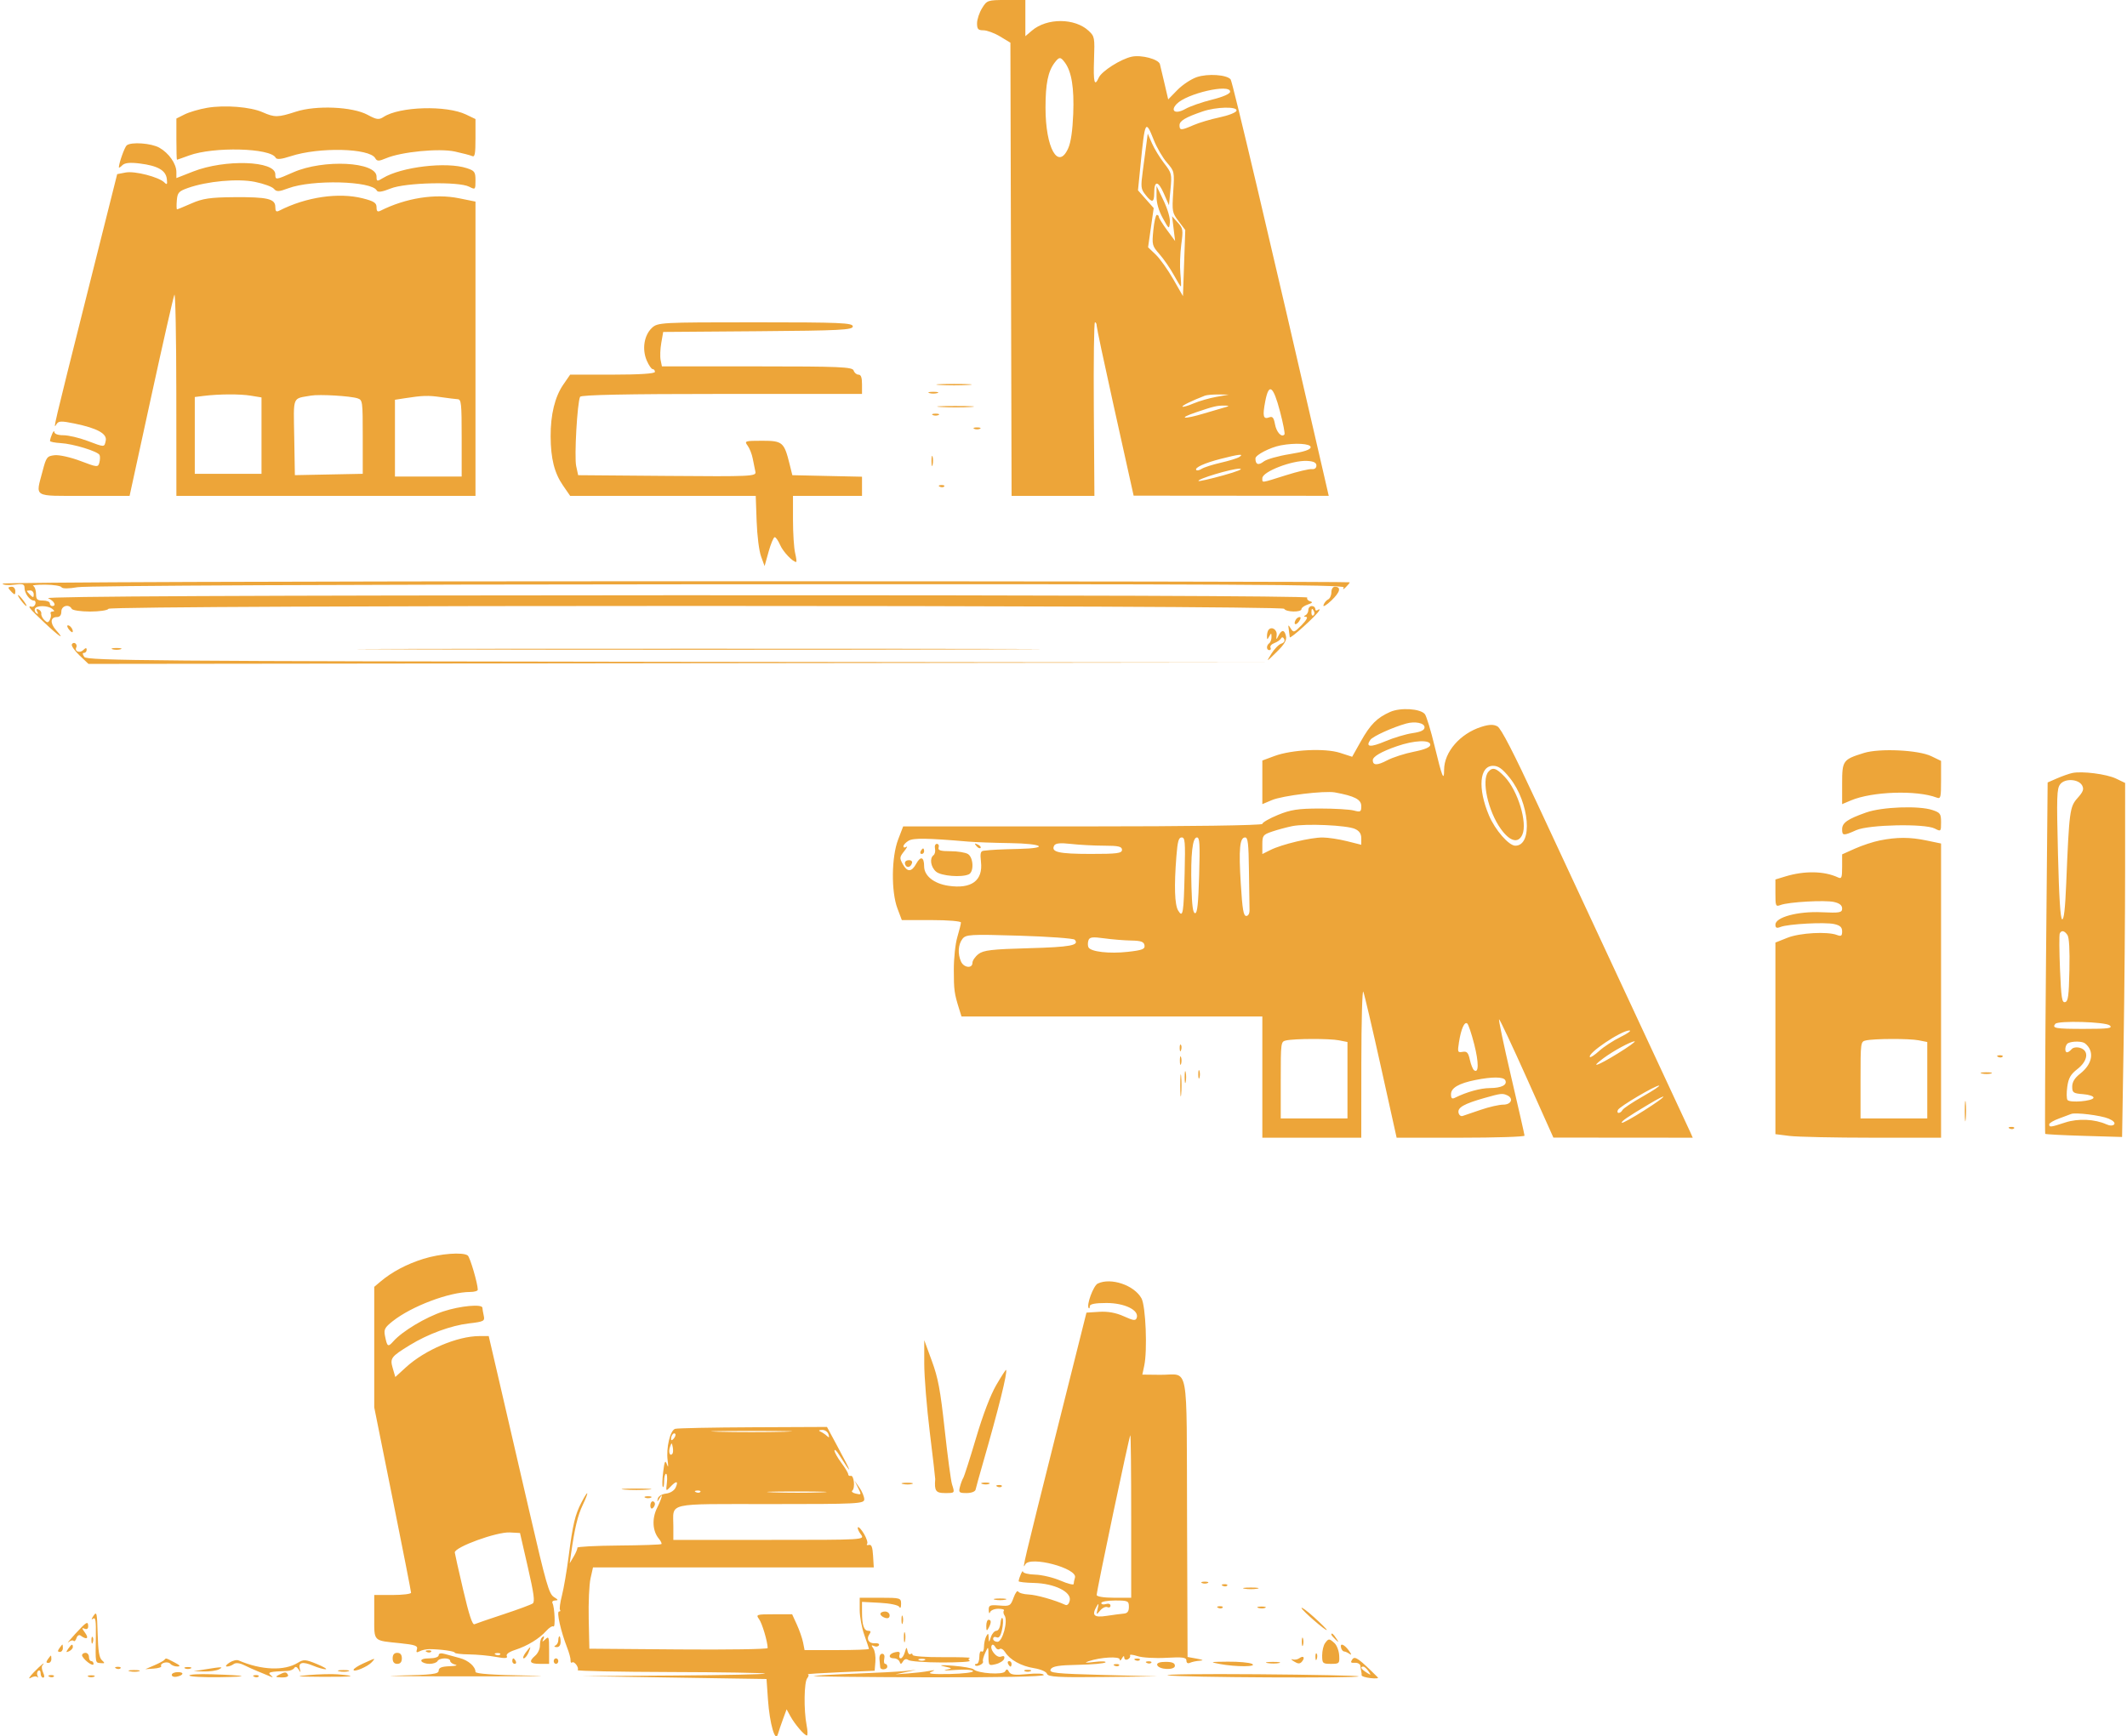 <svg width="567" height="463" viewBox="0 0 567 463" fill="none" xmlns="http://www.w3.org/2000/svg">
<path fill-rule="evenodd" clip-rule="evenodd" d="M261.796 2.174C261.058 3.369 260.454 5.187 260.454 6.214C260.454 7.766 260.741 8.08 262.164 8.08C263.104 8.08 265.105 8.824 266.61 9.733L269.347 11.385L269.504 71.801L269.661 132.217H280.7H291.74L291.583 109.078C291.497 96.352 291.633 85.94 291.886 85.94C292.14 85.941 292.346 86.357 292.346 86.865C292.346 87.374 294.291 96.546 296.667 107.249C299.043 117.952 301.258 127.935 301.59 129.435L302.194 132.163L328.199 132.185L354.203 132.207L352.726 125.785C338.425 63.61 328.556 21.771 328.048 21.163C327.005 19.913 321.982 19.576 319.051 20.558C317.548 21.063 315.213 22.608 313.863 23.991L311.409 26.507L310.422 22.251C309.879 19.911 309.33 17.6 309.202 17.116C308.849 15.784 304.277 14.565 301.69 15.115C298.773 15.736 293.667 18.986 292.895 20.712C291.758 23.256 291.428 21.991 291.639 15.902C291.843 10.009 291.788 9.707 290.234 8.244C286.553 4.776 279.097 4.733 275.083 8.158L273.333 9.649V4.824V0H268.236C263.298 0 263.095 0.068 261.796 2.174ZM283.894 16.711C285.669 19.144 286.362 23.454 286.092 30.382C285.921 34.778 285.468 37.918 284.78 39.481C282.106 45.552 278.702 39.512 278.705 28.705C278.707 22.326 279.371 19.05 281.138 16.712C282.352 15.104 282.722 15.104 283.894 16.711ZM327.919 24.44C327.919 25.015 326.06 25.834 323.074 26.574C320.409 27.234 317.219 28.347 315.985 29.049C313.397 30.52 311.852 29.659 313.644 27.745C316.271 24.941 327.919 22.244 327.919 24.44ZM55.209 28.749C53.137 29.102 50.446 29.89 49.23 30.498L47.019 31.605V37.104C47.019 40.129 47.087 42.6 47.172 42.595C47.257 42.591 48.705 42.081 50.392 41.462C56.95 39.056 72.136 39.447 73.488 42.057C73.763 42.59 75.019 42.465 77.474 41.659C85.025 39.179 98.501 39.489 100.026 42.178C100.504 43.021 100.966 43.023 102.925 42.196C106.991 40.478 117.061 39.494 121.255 40.405C123.308 40.851 125.384 41.398 125.868 41.62C126.583 41.95 126.75 41.054 126.75 36.886V31.745L124.222 30.533C119.003 28.032 106.542 28.394 102.271 31.17C100.994 32 100.406 31.923 97.978 30.61C93.965 28.441 84.267 28.02 78.874 29.781C74.131 31.33 73.197 31.346 70.018 29.931C66.792 28.496 59.916 27.946 55.209 28.749ZM329.617 29.524C329.483 30.007 327.459 30.802 325.119 31.292C322.78 31.783 319.658 32.71 318.182 33.353C314.857 34.803 314.426 34.809 314.426 33.403C314.426 32.228 315.972 31.301 320.559 29.726C324.217 28.47 329.946 28.342 329.617 29.524ZM307.585 37.376C308.367 39.349 309.927 42.031 311.051 43.336C313.087 45.699 313.093 45.727 312.749 51.17C312.417 56.43 312.47 56.72 314.182 58.983L315.959 61.334L315.652 70.148L315.346 78.963L312.728 74.393C311.288 71.879 309.196 68.949 308.079 67.881L306.047 65.94L306.796 60.71L307.545 55.48L305.451 53.114L303.357 50.749L304.038 43.921C305.222 32.056 305.369 31.785 307.585 37.376ZM305.618 38.196C305.431 39.61 304.995 42.899 304.648 45.505C304.062 49.908 304.111 50.364 305.342 51.933C307.103 54.178 307.679 54.061 307.679 51.461C307.679 48.086 308.729 48.133 310.239 51.576L311.619 54.723L312.023 50.487C312.412 46.392 312.356 46.161 310.309 43.509C309.145 42.001 307.689 39.61 307.075 38.196L305.956 35.625L305.618 38.196ZM33.779 38.758C33.219 39.213 31.686 43.519 31.686 44.639C31.686 44.83 32.106 44.57 32.618 44.059C33.271 43.411 34.676 43.272 37.283 43.599C42.056 44.197 44.2 45.425 44.471 47.717C44.645 49.185 44.527 49.356 43.823 48.656C42.352 47.194 35.919 45.536 33.511 45.997L31.237 46.432L23.093 78.857C14.212 114.222 14.082 114.775 15.037 113.145C15.571 112.234 16.303 112.201 19.861 112.932C25.919 114.176 28.594 115.647 28.187 117.509C27.794 119.313 27.981 119.313 23.198 117.517C21.059 116.714 18.231 116.057 16.911 116.057C15.424 116.057 14.496 115.708 14.47 115.139C14.432 114.342 13.447 116.445 13.329 117.573C13.306 117.8 14.597 118.061 16.199 118.153C19.488 118.34 26.028 120.338 26.529 121.308C26.71 121.66 26.694 122.567 26.493 123.324C26.142 124.648 25.949 124.633 21.43 122.914C18.846 121.931 15.755 121.242 14.562 121.38C12.524 121.618 12.329 121.875 11.344 125.64C9.479 132.761 8.565 132.217 22.383 132.217H34.547L40.268 105.957C43.415 91.514 46.213 79.202 46.486 78.596C46.758 77.99 46.99 89.806 47 104.855L47.019 132.217H86.884H126.75V92.985V53.754L122.368 52.868C115.94 51.571 108.209 52.794 101.451 56.179C100.64 56.585 100.377 56.363 100.377 55.27C100.377 54.094 99.686 53.646 96.693 52.885C90.252 51.249 81.555 52.533 74.465 56.166C73.638 56.59 73.391 56.363 73.391 55.183C73.391 53 71.314 52.51 62.352 52.578C56.088 52.625 54.022 52.927 51.062 54.23C49.07 55.107 47.328 55.825 47.19 55.825C47.053 55.825 47.027 54.764 47.133 53.466C47.304 51.368 47.632 50.998 50.085 50.127C55.205 48.311 63.359 47.568 67.962 48.498C70.289 48.968 72.565 49.798 73.019 50.342C73.712 51.172 74.329 51.15 76.838 50.209C83.177 47.83 99.11 48.227 100.436 50.796C100.72 51.348 101.86 51.183 104.139 50.263C108.071 48.674 122.266 48.348 125.064 49.783C126.716 50.63 126.75 50.596 126.75 48.129C126.75 45.845 126.537 45.539 124.45 44.846C119.073 43.057 106.999 44.483 102.064 47.489C100.507 48.438 100.377 48.407 100.377 47.086C100.377 43.129 86.248 42.401 78.189 45.943C73.451 48.025 73.391 48.032 73.391 46.462C73.391 42.849 59.953 42.406 51.465 45.74L47.019 47.487V45.879C47.019 43.684 45.031 40.832 42.496 39.391C40.352 38.172 34.983 37.782 33.779 38.758ZM308.298 52.351C308.294 54.15 308.884 56.197 309.979 58.187C311.619 61.169 311.671 61.2 311.856 59.324C311.969 58.175 311.289 55.815 310.175 53.488L308.304 49.581L308.298 52.351ZM307.448 61.373C307.062 65.309 307.12 65.534 309.107 67.8C310.239 69.091 311.936 71.553 312.877 73.27C313.819 74.988 314.677 76.392 314.785 76.392C314.893 76.392 314.834 74.822 314.653 72.903C314.473 70.984 314.582 67.522 314.894 65.211C315.427 61.258 315.372 60.908 313.954 59.335L312.446 57.661L312.849 60.967L313.252 64.272L311.088 61.334C309.898 59.718 308.92 58.148 308.915 57.845C308.91 57.542 308.668 57.294 308.377 57.294C308.086 57.294 307.668 59.13 307.448 61.373ZM173.775 87.442C171.69 89.405 171.104 93.126 172.404 96.136C172.948 97.396 173.663 98.428 173.992 98.428C174.32 98.428 174.589 98.759 174.589 99.163C174.589 99.626 170.413 99.897 163.287 99.897H151.986L150.162 102.546C147.912 105.816 146.752 110.569 146.784 116.392C146.816 122.294 147.784 126.125 150.086 129.463L151.986 132.217H176.721H201.457L201.7 139.012C201.838 142.862 202.35 146.92 202.881 148.377L203.82 150.948L204.893 147.091C205.484 144.971 206.214 143.235 206.515 143.235C206.817 143.235 207.47 144.178 207.968 145.33C208.739 147.116 211.324 149.846 212.244 149.846C212.401 149.846 212.273 148.774 211.959 147.464C211.645 146.153 211.388 142.187 211.388 138.649V132.217H220.588H229.788V129.665V127.113L220.502 126.911L211.215 126.708L210.488 123.77C209.033 117.894 208.602 117.526 203.172 117.526C198.59 117.526 198.372 117.598 199.286 118.812C199.817 119.519 200.438 121.089 200.664 122.301C200.891 123.513 201.208 125.087 201.369 125.799C201.646 127.02 200.337 127.082 177.891 126.9L154.121 126.708L153.593 124.266C153.06 121.805 153.885 107.268 154.64 105.805C154.908 105.287 167.117 105.039 192.411 105.039H229.788V102.468C229.788 100.65 229.513 99.897 228.849 99.897C228.332 99.897 227.75 99.401 227.557 98.796C227.25 97.841 223.818 97.694 201.828 97.694H176.452L176.109 96.041C175.92 95.132 175.996 93.066 176.278 91.45L176.79 88.512L202.063 88.32C223.962 88.154 227.334 87.982 227.334 87.035C227.334 86.084 223.953 85.941 201.351 85.941C176.113 85.941 175.322 85.984 173.775 87.442ZM250.487 102.645C252.596 102.788 256.046 102.788 258.154 102.645C260.262 102.501 258.537 102.384 254.321 102.384C250.104 102.384 248.379 102.501 250.487 102.645ZM341.211 109.7C342.045 112.869 342.581 115.637 342.402 115.85C341.654 116.747 340.271 115.26 339.882 113.14C339.556 111.358 339.218 110.951 338.343 111.283C336.741 111.892 336.519 110.999 337.28 107.018C338.237 102.011 339.398 102.804 341.211 109.7ZM247.727 104.811C248.317 104.996 249.284 104.996 249.874 104.811C250.464 104.626 249.981 104.475 248.801 104.475C247.62 104.475 247.137 104.626 247.727 104.811ZM66.866 105.506L69.711 105.973V116.157V126.341H60.818H51.925V116.101V105.863L54.225 105.574C58.338 105.059 63.957 105.029 66.866 105.506ZM95.317 106.217C96.661 106.667 96.698 106.942 96.698 116.51V126.341L95.011 126.373C94.084 126.391 90.012 126.472 85.964 126.552L78.605 126.698L78.434 116.622C78.243 105.361 77.838 106.373 82.898 105.487C85.141 105.094 93.416 105.581 95.317 106.217ZM121.997 106.446C122.965 106.502 123.07 107.511 123.07 116.792V127.075H114.177H105.284V116.837V106.599L107.891 106.192C112.657 105.448 114.15 105.403 117.55 105.896C119.406 106.164 121.406 106.412 121.997 106.446ZM324.239 105.822C322.384 106.154 319.649 106.944 318.163 107.577C316.677 108.209 315.349 108.594 315.213 108.43C315.002 108.178 317.684 106.865 321.172 105.512C321.678 105.315 323.334 105.169 324.852 105.187L327.612 105.218L324.239 105.822ZM250.82 108.522C253.11 108.664 256.698 108.663 258.793 108.52C260.887 108.378 259.012 108.262 254.627 108.263C250.242 108.264 248.528 108.381 250.82 108.522ZM326.999 108.475C326.324 108.654 323.598 109.455 320.941 110.254C315.491 111.895 313.806 111.647 318.827 109.943C323.58 108.331 324.349 108.148 326.386 108.148C327.51 108.148 327.749 108.275 326.999 108.475ZM248.647 110.667C249.069 110.871 249.759 110.871 250.181 110.667C250.603 110.464 250.257 110.297 249.414 110.297C248.571 110.297 248.226 110.464 248.647 110.667ZM259.687 114.34C260.109 114.544 260.799 114.544 261.22 114.34C261.642 114.136 261.297 113.97 260.454 113.97C259.61 113.97 259.266 114.136 259.687 114.34ZM349.385 119.23C349.385 119.897 347.646 120.478 343.817 121.088C340.754 121.576 337.627 122.463 336.868 123.059C335.456 124.167 334.665 123.873 334.665 122.239C334.665 121.314 338.569 119.297 341.412 118.754C345.218 118.027 349.385 118.276 349.385 119.23ZM248.307 123.035C248.319 124.247 248.457 124.654 248.612 123.94C248.768 123.225 248.758 122.233 248.59 121.736C248.422 121.239 248.295 121.823 248.307 123.035ZM330.372 121.853C329.866 122.188 327.658 122.872 325.466 123.372C323.273 123.873 320.972 124.607 320.353 125.004C319.734 125.401 319.077 125.545 318.894 125.326C318.372 124.701 321.109 123.456 325.466 122.339C330.324 121.092 331.731 120.953 330.372 121.853ZM350.918 124.137C350.918 124.8 350.429 125.178 349.692 125.086C349.017 125.002 345.887 125.747 342.737 126.739C335.985 128.867 336.505 128.804 336.505 127.504C336.505 125.761 344.503 122.683 348.465 122.901C350.187 122.995 350.918 123.364 350.918 124.137ZM326.119 126.747C322.6 127.722 319.62 128.4 319.497 128.252C319.072 127.743 328.236 124.986 330.372 124.98C331.637 124.977 329.891 125.702 326.119 126.747ZM250.526 129.781C250.968 129.993 251.497 129.966 251.701 129.723C251.905 129.479 251.543 129.305 250.896 129.337C250.182 129.372 250.036 129.546 250.526 129.781ZM0.667 155.633C0.85 155.988 2.247 156.111 3.77 155.905C6.091 155.592 6.54 155.733 6.54 156.781C6.54 158.21 7.95 160.13 9 160.13C9.39 160.13 9.582 160.543 9.427 161.048C9.273 161.553 8.836 161.883 8.456 161.782C7.165 161.439 7.763 162.196 11.74 165.939C15.875 169.831 17.485 170.88 14.944 168.026C13.293 166.172 13.403 164.537 15.177 164.537C15.944 164.537 16.353 164.026 16.353 163.068C16.353 161.51 18.405 160.963 19.113 162.333C19.321 162.737 21.529 163.068 24.019 163.068C26.509 163.068 28.717 162.737 28.926 162.333C29.451 161.315 341.806 161.315 342.332 162.333C342.801 163.243 346.932 163.315 346.932 162.413C346.932 162.053 347.69 161.504 348.618 161.193C349.889 160.768 350.039 160.554 349.224 160.323C348.63 160.156 348.301 159.713 348.494 159.339C348.708 158.924 283.2 158.683 179.992 158.719C66.166 158.757 11.689 159.017 12.826 159.514C14.453 160.226 15.159 161.599 13.899 161.599C13.562 161.599 13.286 161.268 13.286 160.864C13.286 160.46 12.458 160.13 11.446 160.13C9.909 160.13 9.606 159.837 9.606 158.354C9.606 157.378 9.261 156.422 8.839 156.229C8.418 156.037 9.867 155.888 12.059 155.899C14.252 155.91 16.208 156.221 16.406 156.589C16.622 156.991 18.337 156.984 20.699 156.572C23.047 156.163 91.945 155.848 191.652 155.791C326.471 155.713 358.582 155.874 358.204 156.627C357.873 157.286 358.039 157.264 358.774 156.551C359.345 155.996 359.811 155.417 359.811 155.265C359.811 155.113 278.929 154.988 180.073 154.988C76.907 154.988 0.476 155.263 0.667 155.633ZM2.246 156.735C2.246 156.887 2.66 157.423 3.166 157.926C3.92 158.675 4.086 158.624 4.086 157.648C4.086 156.993 3.672 156.457 3.166 156.457C2.66 156.457 2.246 156.582 2.246 156.735ZM354.905 157.949C354.905 158.77 354.512 159.621 354.032 159.842C353.553 160.063 353 160.741 352.805 161.35C352.61 161.96 353.556 161.409 354.907 160.127C357.282 157.875 357.622 156.457 355.789 156.457C355.302 156.457 354.905 157.128 354.905 157.949ZM8.993 158.505C8.993 159.373 8.819 159.402 8.073 158.66C7.567 158.157 7.153 157.676 7.153 157.591C7.153 157.506 7.567 157.436 8.073 157.436C8.579 157.436 8.993 157.917 8.993 158.505ZM5.62 160.13C6.23 160.938 6.868 161.599 7.036 161.599C7.205 161.599 6.843 160.938 6.233 160.13C5.623 159.322 4.985 158.66 4.816 158.66C4.647 158.66 5.009 159.322 5.62 160.13ZM13.899 162.333C14.568 162.85 14.6 163.049 14.017 163.057C13.575 163.063 13.35 163.331 13.516 163.654C13.682 163.976 13.582 164.698 13.292 165.259C12.862 166.093 12.594 166.107 11.819 165.337C11.298 164.82 10.932 164.056 11.006 163.64C11.079 163.224 10.756 162.717 10.287 162.513C9.716 162.265 9.596 162.453 9.922 163.086C10.244 163.709 10.165 163.849 9.691 163.497C9.296 163.205 9.131 162.659 9.326 162.282C9.786 161.39 12.723 161.422 13.899 162.333ZM348.772 162.639C348.772 163.212 348.427 163.846 348.005 164.051C347.481 164.304 347.529 164.44 348.158 164.48C348.737 164.518 348.295 165.342 346.972 166.696C345.043 168.672 344.8 168.749 344.097 167.613C343.398 166.485 343.349 166.505 343.551 167.842C343.672 168.65 343.792 169.581 343.818 169.911C343.867 170.531 351.021 164.056 351.665 162.81C351.865 162.423 351.709 162.342 351.32 162.631C350.931 162.919 350.612 162.804 350.612 162.377C350.612 161.949 350.198 161.599 349.692 161.599C349.186 161.599 348.772 162.067 348.772 162.639ZM350.279 163.017C350.473 163.393 350.397 163.874 350.111 164.087C349.824 164.299 349.589 163.991 349.589 163.403C349.589 162.164 349.783 162.056 350.279 163.017ZM345.373 165.321C344.713 166.599 345.465 166.87 346.306 165.656C346.79 164.958 346.837 164.537 346.429 164.537C346.071 164.537 345.595 164.889 345.373 165.321ZM18.322 167.768C18.757 168.334 19.209 168.686 19.327 168.552C19.691 168.138 18.769 166.74 18.133 166.74C17.801 166.74 17.887 167.203 18.322 167.768ZM338.162 167.939C337.926 168.223 337.736 168.978 337.741 169.618C337.75 170.636 337.825 170.644 338.345 169.679C338.857 168.729 338.941 168.749 338.949 169.819C338.954 170.502 338.683 171.265 338.345 171.515C337.534 172.115 337.559 173.351 338.381 173.351C338.738 173.351 338.873 173.044 338.679 172.67C338.486 172.295 338.952 171.754 339.716 171.469C340.48 171.183 341.278 170.628 341.489 170.235C341.724 169.798 342.044 169.855 342.317 170.384C342.586 170.907 342.285 171.396 341.551 171.626C340.885 171.834 339.698 173.046 338.913 174.318C337.491 176.621 337.497 176.618 340.305 173.863C342.382 171.824 343.043 170.715 342.81 169.652C342.421 167.866 341.679 167.808 340.814 169.495C340.209 170.676 340.169 170.663 340.323 169.338C340.491 167.899 339.002 166.934 338.162 167.939ZM19.152 171.806C18.959 172.181 19.877 173.509 21.193 174.757L23.585 177.027L180.505 176.84L337.425 176.654L180.337 176.472C41.576 176.311 23.16 176.161 22.486 175.188C21.958 174.427 21.935 174.086 22.411 174.086C22.789 174.086 23.099 173.715 23.099 173.262C23.099 172.681 22.835 172.7 22.206 173.325C21.264 174.261 19.781 173.698 20.339 172.617C20.519 172.269 20.404 171.79 20.085 171.554C19.765 171.317 19.346 171.43 19.152 171.806ZM29.999 173.123C30.59 173.308 31.555 173.308 32.146 173.123C32.736 172.938 32.253 172.787 31.072 172.787C29.892 172.787 29.408 172.938 29.999 173.123ZM112.49 173.168C153.054 173.272 219.43 173.272 259.994 173.168C300.557 173.063 267.369 172.978 186.242 172.978C105.115 172.978 71.927 173.063 112.49 173.168ZM370.58 189.831C367.052 191.397 365.304 193.156 362.736 197.722L360.448 201.79L357.216 200.743C353.227 199.449 344.334 199.883 339.725 201.594L336.505 202.789V208.605V214.42L339.058 213.342C341.896 212.142 353.074 210.783 355.87 211.297C361.103 212.26 362.878 213.18 362.878 214.93C362.878 216.493 362.693 216.603 360.885 216.12C359.788 215.827 355.718 215.589 351.838 215.592C346.06 215.596 344.037 215.906 340.645 217.305C338.369 218.244 336.505 219.316 336.505 219.687C336.505 220.091 317.305 220.362 288.632 220.362H240.759L239.422 223.851C237.631 228.528 237.536 237.73 239.234 242.238L240.401 245.336H248.281C252.614 245.336 256.16 245.625 256.16 245.978C256.16 246.331 255.732 248.067 255.208 249.834C254.665 251.666 254.258 255.435 254.261 258.597C254.266 264.015 254.382 264.868 255.679 269.025L256.31 271.045H296.407H336.505V287.205V303.365H349.692H362.878L362.896 283.349C362.907 272.339 363.141 263.828 363.417 264.434C363.693 265.04 365.805 274.047 368.111 284.45L372.304 303.365H389.364C398.747 303.365 406.413 303.117 406.399 302.814C406.385 302.51 404.771 295.405 402.813 287.021C400.855 278.638 399.417 271.789 399.618 271.8C399.819 271.811 403.158 278.911 407.037 287.578L414.09 303.335L432.665 303.35L451.239 303.365L450.505 301.712C450.101 300.803 442.831 285.185 434.348 267.005C425.866 248.825 414.802 225.068 409.761 214.211C403.51 200.745 400.146 194.222 399.177 193.688C398.148 193.12 396.969 193.154 394.884 193.816C389.235 195.606 384.965 200.523 384.96 205.243C384.956 208.545 384.415 207.2 382.426 198.947C381.418 194.768 380.248 190.926 379.825 190.411C378.62 188.943 373.328 188.611 370.58 189.831ZM379.744 193.918C379.744 194.698 378.803 195.158 376.523 195.491C374.751 195.75 371.512 196.718 369.325 197.643C365.286 199.351 363.94 199.231 365.29 197.283C365.941 196.345 371.153 193.969 374.838 192.932C377.203 192.266 379.744 192.777 379.744 193.918ZM381.278 198.585C381.278 199.248 379.806 199.87 376.86 200.453C374.43 200.934 371.226 201.971 369.74 202.759C367.139 204.137 365.945 204.123 365.945 202.715C365.945 201.738 368.218 200.417 372.384 198.972C376.978 197.379 381.278 197.192 381.278 198.585ZM496.888 200.773C491.246 202.525 491.062 202.784 491.062 208.97V214.42L493.395 213.434C499.077 211.033 510.919 210.639 516.267 212.672C517.338 213.079 517.434 212.695 517.434 208.004V202.892L514.828 201.632C511.404 199.976 501.052 199.481 496.888 200.773ZM402.459 207.416C407.746 214.025 408.691 225.504 403.948 225.504C402.213 225.504 398.565 221.317 396.928 217.449C393.873 210.23 394.369 204.202 398.017 204.202C399.425 204.202 400.522 204.996 402.459 207.416ZM396.733 205.818C394.871 208.048 396.673 216.265 400.065 221.01C402.479 224.389 404.726 224.992 405.815 222.555C407.23 219.388 404.625 210.829 401.125 207.149C398.843 204.749 397.872 204.455 396.733 205.818ZM552.394 206.123C551.55 206.307 549.732 206.948 548.353 207.548L545.845 208.64L545.419 255.366C545.184 281.064 545.084 302.2 545.196 302.335C545.308 302.469 549.965 302.712 555.546 302.875L565.691 303.171L566.095 278.477C566.317 264.895 566.499 243.655 566.499 231.276L566.5 208.769L564.087 207.612C561.544 206.394 554.986 205.559 552.394 206.123ZM555.057 209.467C555.566 210.44 555.312 211.124 553.824 212.789C551.733 215.127 551.589 216.214 550.794 235.633C550.519 242.325 550.178 245.309 549.707 245.122C549.243 244.937 548.884 239.278 548.598 227.655C548.223 212.311 548.285 210.317 549.181 209.131C550.427 207.482 554.129 207.693 555.057 209.467ZM497.454 216.652C492.467 218.417 491.062 219.4 491.062 221.122C491.062 222.875 491.397 222.896 494.818 221.361C498.133 219.874 513.096 219.563 515.748 220.927C517.401 221.777 517.434 221.744 517.434 219.276C517.434 216.992 517.221 216.687 515.135 215.993C511.497 214.783 501.702 215.148 497.454 216.652ZM361.191 221.027C362.373 221.564 362.878 222.313 362.878 223.525V225.255L359.045 224.292C356.937 223.763 354.027 223.323 352.579 223.315C349.388 223.297 341.673 225.141 338.683 226.638L336.505 227.727V225.174C336.505 222.8 336.687 222.56 339.112 221.734C340.545 221.245 342.96 220.593 344.478 220.285C348.07 219.554 359.026 220.041 361.191 221.027ZM258.066 224.405C259.958 224.568 264.994 224.751 269.259 224.813C278.004 224.94 279.903 226.172 271.647 226.361C266.464 226.48 264.344 226.589 262.199 226.849C261.384 226.948 261.247 227.535 261.503 229.826C262.064 234.829 258.949 237.108 252.807 236.189C248.95 235.612 246.347 233.523 246.347 231.002C246.347 228.492 245.41 228.171 244.254 230.285C243 232.576 241.852 232.609 240.637 230.387C239.761 228.786 239.79 228.536 241.026 226.981C241.76 226.057 242.016 225.531 241.594 225.813C241.173 226.095 240.828 226.025 240.828 225.659C240.828 225.293 241.448 224.625 242.207 224.175C243.491 223.413 247.115 223.465 258.066 224.405ZM315.795 232.665C315.536 243.667 315.334 244.857 314.076 242.809C313.126 241.263 312.964 236.313 313.599 228.258C313.909 224.328 314.2 223.3 315.002 223.3C315.902 223.3 315.99 224.344 315.795 232.665ZM319.659 233.4C319.445 240.949 319.174 243.5 318.586 243.5C318.014 243.5 317.748 241.592 317.61 236.522C317.375 227.829 317.873 223.3 319.064 223.3C319.803 223.3 319.9 224.942 319.659 233.4ZM332.935 232.114C332.995 236.962 333.064 241.672 333.089 242.582C333.115 243.584 332.77 244.234 332.212 244.234C331.477 244.234 331.185 242.505 330.759 235.638C330.185 226.409 330.477 223.3 331.917 223.3C332.663 223.3 332.845 224.878 332.935 232.114ZM501.088 224.104C499.349 224.452 496.382 225.429 494.495 226.275L491.062 227.813V231.144C491.062 234.019 490.915 234.406 489.988 233.971C486.297 232.236 481.043 232.141 475.882 233.714L473.276 234.509V238.172C473.276 241.635 473.351 241.807 474.655 241.315C476.791 240.509 486.456 239.961 488.886 240.507C490.367 240.839 491.062 241.395 491.062 242.247C491.062 243.353 490.421 243.47 485.596 243.246C479.293 242.953 473.276 244.563 473.276 246.544C473.276 247.427 473.612 247.578 474.655 247.164C476.664 246.37 486.478 245.842 488.947 246.397C490.53 246.752 491.062 247.245 491.062 248.357C491.062 249.566 490.804 249.743 489.682 249.31C487.135 248.328 479.783 248.739 476.495 250.048L473.276 251.331V276.876V302.421L477.046 302.893C479.119 303.152 489.054 303.365 499.125 303.365H517.434V264.143V224.92L513.551 224.11C509.144 223.19 505.661 223.189 501.088 224.104ZM249.245 226.278C249.397 226.973 249.221 227.764 248.854 228.035C247.735 228.863 248.109 231.231 249.551 232.44C250.915 233.585 256.338 234.02 258.257 233.138C259.664 232.491 259.511 228.675 258.041 227.733C257.388 227.315 255.289 226.973 253.375 226.973C250.728 226.973 249.971 226.738 250.21 225.993C250.382 225.454 250.174 225.014 249.746 225.014C249.313 225.014 249.091 225.573 249.245 226.278ZM260.29 225.595C260.706 226.097 261.201 226.323 261.39 226.096C261.579 225.87 261.238 225.459 260.633 225.183C259.759 224.785 259.689 224.869 260.29 225.595ZM294.34 225.498C298.154 225.503 299.093 225.721 299.093 226.605C299.093 227.532 297.751 227.706 290.66 227.696C282.214 227.684 280.121 227.206 281.007 225.489C281.347 224.831 282.612 224.704 285.532 225.034C287.762 225.287 291.726 225.495 294.34 225.498ZM245.427 226.973C245.219 227.377 245.341 227.707 245.698 227.707C246.055 227.707 246.347 227.377 246.347 226.973C246.347 226.569 246.226 226.238 246.077 226.238C245.928 226.238 245.636 226.569 245.427 226.973ZM241.277 230.459C241.633 231.572 242.78 231.344 243.129 230.091C243.256 229.634 242.82 229.309 242.161 229.369C241.432 229.434 241.086 229.862 241.277 230.459ZM551.112 249.297C551.582 249.975 551.763 253.139 551.648 258.654C551.503 265.592 551.31 267.025 550.495 267.212C549.659 267.404 549.463 266.135 549.141 258.47C548.933 253.539 548.907 249.228 549.082 248.89C549.548 247.985 550.309 248.138 551.112 249.297ZM286.489 250.571C287.851 252.07 285.295 252.539 274.16 252.839C264.439 253.099 262.137 253.37 260.82 254.404C259.944 255.091 259.227 256.142 259.227 256.738C259.227 258.321 256.925 258.066 256.182 256.403C255.258 254.334 255.404 251.885 256.542 250.379C257.462 249.162 258.596 249.095 271.722 249.497C279.523 249.735 286.168 250.219 286.489 250.571ZM301.535 250.789C304.155 250.833 304.941 251.114 305.096 252.064C305.261 253.078 304.518 253.371 300.67 253.802C295.724 254.357 290.773 253.793 290.16 252.604C289.953 252.204 289.943 251.38 290.138 250.772C290.427 249.87 291.196 249.766 294.332 250.201C296.445 250.494 299.686 250.758 301.535 250.789ZM392.985 278.438C394.233 283.362 394.217 286.32 392.945 285.379C392.611 285.131 392.105 283.871 391.822 282.578C391.405 280.673 391.039 280.274 389.894 280.472C388.569 280.703 388.509 280.545 388.921 277.915C389.472 274.395 390.368 272.346 391.113 272.898C391.429 273.132 392.271 275.625 392.985 278.438ZM562.409 273.432C563.267 274.184 562.011 274.35 555.474 274.35C547.924 274.35 546.92 274.172 547.896 273.004C548.661 272.087 561.298 272.46 562.409 273.432ZM432.018 276.495C430.071 277.454 427.5 279.132 426.304 280.225C425.108 281.318 423.993 282.049 423.828 281.85C423.053 280.923 432.123 274.812 434.33 274.774C435.004 274.762 433.964 275.537 432.018 276.495ZM356.898 277.393L359.198 277.848V288.036V298.223H350.305H341.412V287.991C341.412 277.963 341.439 277.751 342.792 277.44C345.01 276.928 354.393 276.897 356.898 277.393ZM511.455 277.393L513.755 277.848V288.036V298.223H504.861H495.968V287.991C495.968 277.963 495.996 277.751 497.348 277.44C499.567 276.928 508.949 276.897 511.455 277.393ZM431.178 280.952C425.769 284.285 423.644 284.978 427.434 282.174C430.103 280.197 434.722 277.693 435.735 277.672C436.17 277.663 434.12 279.139 431.178 280.952ZM555.819 278.218C558.395 280.306 557.849 283.676 554.511 286.293C553.055 287.434 552.394 288.512 552.394 289.742C552.394 291.356 552.68 291.553 555.307 291.755C556.909 291.879 558.155 292.31 558.075 292.714C557.897 293.612 551.79 294.134 551.137 293.307C550.88 292.981 550.855 291.392 551.081 289.776C551.407 287.451 551.972 286.467 553.783 285.061C556.597 282.881 556.941 280.148 554.496 279.413C553.604 279.145 552.616 279.299 552.226 279.766C551.846 280.222 551.314 280.594 551.044 280.594C550.252 280.594 550.483 278.548 551.32 278.142C552.499 277.573 555.077 277.616 555.819 278.218ZM314.474 279.553C314.504 280.409 314.649 280.583 314.845 279.998C315.022 279.467 315 278.833 314.796 278.589C314.593 278.346 314.448 278.779 314.474 279.553ZM314.523 282.798C314.523 283.808 314.662 284.221 314.832 283.716C315.002 283.211 315.002 282.385 314.832 281.879C314.662 281.375 314.523 281.788 314.523 282.798ZM532.653 281.83C533.095 282.043 533.624 282.016 533.828 281.772C534.032 281.528 533.67 281.355 533.023 281.387C532.309 281.422 532.163 281.596 532.653 281.83ZM314.622 289.408C314.622 292.034 314.734 293.109 314.869 291.796C315.005 290.482 315.005 288.335 314.869 287.021C314.734 285.708 314.622 286.782 314.622 289.408ZM315.795 287.205C315.795 288.619 315.921 289.197 316.075 288.49C316.23 287.784 316.23 286.626 316.075 285.919C315.921 285.213 315.795 285.791 315.795 287.205ZM319.429 286.47C319.429 287.48 319.568 287.894 319.738 287.388C319.909 286.884 319.909 286.058 319.738 285.552C319.568 285.048 319.429 285.46 319.429 286.47ZM528.328 286.255C529.091 286.431 530.195 286.424 530.782 286.24C531.368 286.057 530.744 285.913 529.394 285.921C528.045 285.929 527.565 286.08 528.328 286.255ZM401.253 288.022C401.902 289.278 400.273 290.119 397.168 290.132C394.66 290.142 390.967 291.163 387.871 292.704C387.059 293.108 386.797 292.883 386.797 291.78C386.797 290.084 388.88 288.868 393.304 287.98C397.758 287.086 400.778 287.101 401.253 288.022ZM437.914 292.368C435.163 293.927 432.731 295.551 432.511 295.977C432.291 296.404 431.835 296.754 431.497 296.754C431.16 296.754 431.071 296.393 431.298 295.952C431.783 295.012 441.322 289.379 442.27 289.472C442.625 289.507 440.665 290.81 437.914 292.368ZM401.774 292.058C403.563 292.881 402.868 294.55 400.737 294.55C399.634 294.55 396.942 295.164 394.757 295.914C392.572 296.663 390.387 297.407 389.9 297.566C389.415 297.726 388.919 297.324 388.799 296.673C388.546 295.304 390.29 294.32 395.691 292.782C400.081 291.533 400.517 291.481 401.774 292.058ZM438.375 296.042C435.202 298.059 432.485 299.564 432.338 299.387C432.059 299.054 433.805 297.852 439.543 294.431C445.309 290.993 444.447 292.181 438.375 296.042ZM523.758 296.387C523.761 298.811 523.876 299.713 524.012 298.393C524.148 297.073 524.146 295.09 524.006 293.986C523.866 292.882 523.754 293.963 523.758 296.387ZM562.1 298.279C563.33 298.798 563.917 299.406 563.58 299.81C563.242 300.215 562.433 300.215 561.54 299.81C558.417 298.396 553.949 298.188 550.554 299.303C546.622 300.593 546.26 300.635 546.26 299.81C546.26 299.47 547.434 298.769 548.867 298.252C550.3 297.734 551.75 297.19 552.087 297.043C553.201 296.559 560.023 297.401 562.1 298.279ZM535.719 300.928C536.162 301.141 536.691 301.114 536.895 300.87C537.098 300.626 536.736 300.453 536.09 300.485C535.375 300.52 535.23 300.694 535.719 300.928ZM112.857 335.673C108.398 337.073 104.495 339.138 101.451 341.707L99.764 343.13V359.205V375.281L104.671 399.68C107.369 413.1 109.577 424.354 109.577 424.689C109.577 425.024 107.369 425.298 104.671 425.298H99.764V431.125C99.764 437.835 99.34 437.405 106.708 438.162C110.647 438.567 111.441 438.855 111.147 439.771C110.876 440.619 111.05 440.748 111.87 440.307C112.464 439.988 113.64 439.73 114.484 439.736C117.464 439.753 121.23 440.281 121.23 440.684C121.23 440.907 122.956 441.114 125.064 441.142C127.172 441.17 130.389 441.471 132.213 441.809C134.602 442.253 135.411 442.196 135.107 441.609C134.842 441.095 135.658 440.479 137.308 439.946C140.581 438.891 143.809 436.921 145.618 434.874C146.381 434.01 147.241 433.477 147.528 433.69C148.091 434.107 147.867 428.607 147.274 427.459C147.078 427.079 147.417 426.762 148.027 426.756C148.901 426.748 148.822 426.554 147.655 425.838C146.346 425.037 145.582 422.371 141.084 402.895C138.285 390.775 134.709 375.322 133.137 368.555L130.278 356.252L127.747 356.263C121.89 356.288 113.277 359.953 108.226 364.57L105.377 367.176L104.698 364.843C103.915 362.154 104.193 361.777 109.271 358.658C114.072 355.709 120.216 353.45 124.957 352.89C128.992 352.414 129.278 352.267 128.954 350.826C128.764 349.972 128.603 349.026 128.599 348.723C128.582 347.648 122.672 348.194 118.151 349.688C113.45 351.242 107.255 354.955 104.856 357.657C103.413 359.282 103.211 359.147 102.617 356.16C102.287 354.504 102.577 353.958 104.669 352.3C109.724 348.294 119.774 344.499 125.33 344.499C126.448 344.499 127.363 344.229 127.363 343.898C127.363 342.278 125.303 335.25 124.69 334.777C123.43 333.806 117.334 334.268 112.857 335.673ZM292.622 342.264C291.458 342.829 289.555 348.011 290.219 348.808C290.378 348.996 290.506 348.765 290.506 348.294C290.506 347.72 291.973 347.438 294.953 347.44C299.791 347.443 303.68 349.335 303.029 351.369C302.753 352.231 302.181 352.168 299.588 350.989C297.518 350.046 295.331 349.646 293.049 349.791L289.62 350.008L281.514 382.328C272.864 416.821 272.345 419.021 273.296 417.162C274.513 414.784 287.352 418.191 286.555 420.68C286.366 421.266 286.213 422.024 286.213 422.364C286.213 422.705 284.626 422.301 282.687 421.467C280.747 420.632 277.713 419.914 275.944 419.87C274.175 419.825 272.707 419.459 272.681 419.055C272.64 418.41 271.643 420.661 271.541 421.626C271.52 421.828 273.363 422.037 275.638 422.09C281.074 422.218 285.666 424.468 285.166 426.759C284.957 427.717 284.492 428.167 283.963 427.923C281.14 426.626 276.263 425.249 274.198 425.167C272.88 425.114 271.628 424.758 271.419 424.376C271.21 423.994 270.658 424.729 270.193 426.01C269.392 428.217 269.193 428.327 266.433 428.104C263.85 427.896 263.525 428.036 263.568 429.338C263.595 430.146 263.756 430.394 263.926 429.889C264.097 429.384 265.087 428.971 266.127 428.971C267.167 428.971 267.836 429.188 267.614 429.454C267.392 429.72 267.47 430.311 267.787 430.768C268.766 432.182 267.259 437.785 265.899 437.785C265.265 437.785 264.747 437.42 264.747 436.972C264.747 436.525 265.156 436.347 265.655 436.576C266.291 436.869 266.725 436.285 267.099 434.635C267.393 433.338 267.467 431.946 267.263 431.542C267.06 431.138 266.806 431.716 266.7 432.827C266.586 434.006 266.131 434.847 265.606 434.847C265.112 434.847 264.458 435.591 264.153 436.5C263.643 438.02 263.594 438.034 263.55 436.684C263.51 435.462 263.401 435.4 262.907 436.316C262.58 436.922 262.308 438.181 262.303 439.114C262.298 440.056 262.021 440.608 261.68 440.356C261.333 440.098 261.067 440.716 261.067 441.782C261.067 442.816 260.745 443.662 260.351 443.662C259.958 443.662 259.78 443.835 259.957 444.047C260.401 444.578 262.346 443.622 262.037 443.025C261.9 442.759 262.168 441.72 262.632 440.714C263.476 438.889 263.477 438.891 263.499 441.549C263.52 444.146 263.568 444.199 265.468 443.734C266.539 443.471 267.538 442.817 267.687 442.28C267.874 441.61 267.596 441.441 266.804 441.743C265.628 442.19 263.64 439.601 264.431 438.654C264.641 438.402 265.044 438.641 265.325 439.186C265.606 439.731 266.124 439.964 266.477 439.703C266.829 439.443 267.48 439.814 267.925 440.527C269.213 442.594 272.222 444.266 275.628 444.808C277.416 445.092 278.92 445.746 279.104 446.321C279.369 447.149 282.089 447.304 294.014 447.171L308.599 447.008L294.054 446.62C281.391 446.283 279.583 446.092 280.074 445.14C280.512 444.293 282.173 444.018 287.464 443.916C291.218 443.842 294.473 443.546 294.698 443.256C294.922 442.965 293.588 442.92 291.733 443.153C289.362 443.452 288.906 443.394 290.2 442.956C293.364 441.884 298.478 441.593 298.489 442.484C298.494 442.93 298.766 442.799 299.093 442.193C299.469 441.496 299.691 441.42 299.697 441.986C299.702 442.478 300.118 442.691 300.622 442.46C301.127 442.228 301.4 441.768 301.229 441.438C301.059 441.108 301.952 441.179 303.215 441.597C304.478 442.014 307.931 442.218 310.889 442.048C315.237 441.799 316.266 441.939 316.266 442.78C316.266 443.425 316.633 443.65 317.236 443.373C317.77 443.128 318.942 442.88 319.843 442.823C320.988 442.75 320.742 442.585 319.026 442.272L316.572 441.825L316.436 404.748C316.279 362.157 317.121 366.671 309.318 366.587L304.515 366.535L305.024 364.148C305.901 360.032 305.42 348.268 304.29 346.203C302.364 342.683 296.11 340.571 292.622 342.264ZM246.379 363.597C246.379 367.031 247.045 375.273 247.859 381.913C248.672 388.552 249.323 394.171 249.304 394.4C249.042 397.514 249.459 398.12 251.867 398.12C254.582 398.12 254.54 398.172 253.778 395.773C253.48 394.833 252.604 388.29 251.832 381.233C250.668 370.589 250.084 367.459 248.404 362.877L246.379 357.353V363.597ZM265.584 369.303C264.037 371.955 262.04 377.182 260.188 383.429C258.57 388.883 257.036 393.676 256.779 394.08C256.521 394.484 256.12 395.559 255.888 396.468C255.503 397.969 255.666 398.12 257.672 398.12C258.928 398.12 259.959 397.725 260.066 397.202C260.169 396.697 261.016 393.64 261.948 390.408C266.202 375.644 268.643 365.815 268.188 365.269C268.106 365.172 266.935 366.987 265.584 369.303ZM179.968 380.995C178.646 381.41 177.543 386.048 177.973 389.39C178.204 391.191 178.146 391.472 177.76 390.411C177.328 389.223 177.142 389.619 176.782 392.497C176.537 394.452 176.496 396.241 176.69 396.473C176.883 396.706 177.042 396.014 177.042 394.938C177.042 393.86 177.27 392.979 177.55 392.979C177.829 392.979 177.929 394.052 177.773 395.366C177.496 397.692 177.519 397.72 178.694 396.468C180.281 394.774 180.92 394.835 180.13 396.605C179.753 397.449 178.703 398.121 177.549 398.258C176.464 398.385 175.494 398.975 175.356 399.589C175.137 400.569 175.181 400.569 175.76 399.589C176.901 397.655 176.476 399.41 175.15 402.101C173.745 404.954 173.94 408.255 175.632 410.283C176.151 410.903 176.461 411.549 176.321 411.717C176.181 411.883 171.05 412.06 164.918 412.109C158.787 412.157 153.829 412.418 153.902 412.688C153.974 412.957 153.546 414.005 152.951 415.015L151.869 416.851L152.231 414.28C153.196 407.44 153.997 404.105 155.364 401.242C157.149 397.504 156.843 397.048 154.976 400.665C153.287 403.94 152.688 406.469 151.582 415.015C151.085 418.853 150.284 423.532 149.801 425.415C149.317 427.297 149.085 429.032 149.285 429.271C149.484 429.51 149.363 429.705 149.016 429.705C148.31 429.705 149.512 435.066 151.157 439.254C151.713 440.668 152.137 442.235 152.101 442.735C152.064 443.236 152.248 443.488 152.51 443.294C153.108 442.852 154.467 444.745 153.974 445.335C153.774 445.575 164.87 445.803 178.633 445.841C192.396 445.879 203.786 446.065 203.945 446.255C204.103 446.445 193.216 446.677 179.751 446.771L155.269 446.941L179.802 447.322L204.335 447.702L204.719 453.211C205.165 459.612 206.671 464.819 207.373 462.392C207.606 461.584 208.223 459.766 208.744 458.353L209.689 455.782L210.692 457.616C211.864 459.759 214.431 462.76 215.093 462.76C215.345 462.76 215.312 461.521 215.018 460.005C214.234 455.96 214.336 448.505 215.191 447.481C215.596 446.997 215.664 446.531 215.344 446.446C215.023 446.362 218.901 446.114 223.961 445.895L233.161 445.498L233.356 443.063C233.463 441.723 233.217 440.145 232.81 439.557C232.207 438.688 232.245 438.568 233.012 438.92C233.532 439.159 234.11 439.058 234.297 438.696C234.485 438.333 234.029 438.095 233.286 438.167C231.65 438.325 230.842 437.083 231.738 435.79C232.221 435.093 232.149 434.847 231.462 434.847C230.303 434.847 229.788 433.306 229.787 429.829L229.785 427.135L234.537 427.383C237.259 427.525 239.482 427.995 239.742 428.485C240.015 429 240.199 428.682 240.205 427.685C240.214 426.093 240.012 426.033 234.694 426.033H229.174V429.277C229.174 431.061 229.726 434.064 230.401 435.949C231.076 437.834 231.628 439.515 231.628 439.683C231.628 439.851 227.769 439.989 223.053 439.989H214.478L214.081 437.969C213.862 436.858 213.116 434.71 212.423 433.195L211.162 430.44H206.274C201.663 430.44 201.44 430.513 202.339 431.725C203.161 432.833 204.628 437.759 204.638 439.447C204.64 439.755 193.947 439.92 180.876 439.814L157.109 439.622L156.935 431.713C156.84 427.363 157.057 422.488 157.419 420.878L158.077 417.953H195.501H232.925L232.736 414.831C232.596 412.508 232.312 411.772 231.628 411.954C231.122 412.089 230.906 411.96 231.149 411.67C231.393 411.379 231.017 410.176 230.316 408.995C229.615 407.815 228.889 407.032 228.702 407.255C228.516 407.478 228.865 408.323 229.477 409.134C230.591 410.607 230.578 410.607 205.043 410.607H179.496V406.995C179.496 400.513 177.122 401.058 205.321 401.058C228.803 401.058 230.4 400.976 230.388 399.773C230.38 399.066 229.795 397.661 229.088 396.651L227.802 394.815L228.748 396.722C229.671 398.587 229.658 398.621 228.151 398.276C227.303 398.082 226.872 397.72 227.194 397.471C228.006 396.844 227.652 393.303 226.8 393.529C226.419 393.631 226.108 393.442 226.108 393.111C226.108 392.779 225.28 391.398 224.268 390.04C223.256 388.683 222.437 387.218 222.448 386.786C222.458 386.354 222.99 386.827 223.631 387.837C227.413 393.806 227.279 393.179 223.119 385.449L220.451 380.491L200.74 380.577C189.899 380.624 180.551 380.812 179.968 380.995ZM209.088 381.775C204.281 381.899 196.415 381.899 191.609 381.775C186.801 381.651 190.735 381.55 200.348 381.55C209.962 381.55 213.895 381.651 209.088 381.775ZM220.843 382.431C221.132 383.333 221.033 383.451 220.449 382.898C220.019 382.491 219.254 381.974 218.748 381.75C218.12 381.471 218.245 381.324 219.142 381.284C219.865 381.252 220.63 381.769 220.843 382.431ZM179.608 383.589C179.168 384.116 178.882 384.159 178.882 383.699C178.882 382.718 179.608 381.85 180.017 382.34C180.191 382.549 180.007 383.111 179.608 383.589ZM301.546 404.364V426.033H296.946C294.251 426.033 292.346 425.725 292.346 425.289C292.346 424.088 301.063 382.695 301.316 382.695C301.442 382.695 301.546 392.446 301.546 404.364ZM179.243 387.649C178.573 388.452 178.114 387.176 178.595 385.848C179.051 384.59 179.084 384.591 179.338 385.874C179.485 386.613 179.442 387.411 179.243 387.649ZM240.682 395.701C241.445 395.877 242.548 395.87 243.135 395.687C243.721 395.503 243.097 395.359 241.747 395.367C240.398 395.375 239.919 395.526 240.682 395.701ZM261.845 395.691C262.442 395.878 263.27 395.865 263.685 395.664C264.101 395.463 263.612 395.311 262.6 395.325C261.588 395.34 261.249 395.505 261.845 395.691ZM265.859 396.418C266.301 396.631 266.83 396.604 267.034 396.36C267.238 396.116 266.876 395.943 266.229 395.975C265.515 396.01 265.369 396.184 265.859 396.418ZM166.463 397.193C168.233 397.341 171.132 397.341 172.902 397.193C174.673 397.044 173.224 396.923 169.682 396.923C166.141 396.923 164.692 397.044 166.463 397.193ZM186.689 397.829C186.486 398.073 185.956 398.1 185.514 397.887C185.025 397.653 185.17 397.479 185.885 397.444C186.531 397.412 186.893 397.586 186.689 397.829ZM218.934 397.933C215.496 398.064 209.7 398.064 206.055 397.934C202.41 397.804 205.224 397.697 212.308 397.696C219.392 397.696 222.374 397.802 218.934 397.933ZM171.982 399.341C172.404 399.545 173.094 399.545 173.516 399.341C173.938 399.138 173.592 398.971 172.749 398.971C171.906 398.971 171.561 399.138 171.982 399.341ZM173.362 401.469C173.362 402.099 173.638 402.41 173.976 402.16C174.313 401.911 174.589 401.396 174.589 401.015C174.589 400.635 174.313 400.324 173.976 400.324C173.638 400.324 173.362 400.84 173.362 401.469ZM140.706 417.874C142.332 424.97 142.62 427.104 142.013 427.554C141.584 427.871 138.091 429.166 134.251 430.432C130.411 431.698 126.915 432.896 126.483 433.095C125.929 433.349 125.035 430.629 123.463 423.902C122.235 418.648 121.23 414.172 121.23 413.957C121.23 412.502 132.425 408.433 135.905 408.623L138.62 408.771L140.706 417.874ZM320.406 422.112C320.828 422.316 321.518 422.316 321.939 422.112C322.361 421.908 322.016 421.742 321.172 421.742C320.329 421.742 319.984 421.908 320.406 422.112ZM325.964 422.862C326.406 423.074 326.936 423.048 327.139 422.804C327.343 422.56 326.981 422.387 326.335 422.418C325.62 422.453 325.475 422.627 325.964 422.862ZM331.752 423.621C332.68 423.789 334.197 423.789 335.125 423.621C336.053 423.452 335.294 423.315 333.439 423.315C331.583 423.315 330.824 423.452 331.752 423.621ZM265.207 426.551C265.966 426.726 267.208 426.726 267.967 426.551C268.726 426.376 268.105 426.233 266.587 426.233C265.069 426.233 264.448 426.376 265.207 426.551ZM300.933 428.457C300.933 429.684 300.556 430.179 299.553 430.264C298.794 430.329 296.724 430.602 294.953 430.872C291.577 431.385 290.939 430.728 292.396 428.236C292.889 427.394 292.939 427.559 292.613 428.936C292.204 430.657 292.233 430.68 293.264 429.445C293.858 428.734 294.723 428.326 295.185 428.538C295.648 428.751 296.026 428.566 296.026 428.128C296.026 427.689 295.474 427.503 294.8 427.715C294.125 427.926 293.573 427.799 293.573 427.433C293.573 427.067 295.229 426.767 297.253 426.767C300.684 426.767 300.933 426.882 300.933 428.457ZM324.738 428.738C325.18 428.95 325.709 428.924 325.913 428.68C326.116 428.436 325.754 428.263 325.108 428.294C324.393 428.33 324.248 428.504 324.738 428.738ZM335.444 428.745C336.04 428.932 336.868 428.92 337.284 428.718C337.699 428.517 337.211 428.365 336.199 428.38C335.187 428.394 334.847 428.559 335.444 428.745ZM346.955 428.764C346.979 429.349 353.678 435.165 353.678 434.6C353.678 434.429 352.16 432.917 350.305 431.239C348.45 429.562 346.942 428.447 346.955 428.764ZM24.939 430.831C24.32 431.746 24.284 432 24.828 431.609C25.47 431.145 25.619 432.133 25.549 436.426C25.433 443.638 25.377 443.333 26.852 443.466C27.99 443.569 28.03 443.474 27.176 442.705C26.447 442.048 26.157 440.26 26.03 435.648C25.874 430.026 25.776 429.593 24.939 430.831ZM234.694 430.354C234.694 430.711 235.246 431.176 235.921 431.388C236.718 431.637 237.148 431.41 237.148 430.738C237.148 430.17 236.596 429.705 235.921 429.705C235.246 429.705 234.694 429.998 234.694 430.354ZM240.311 431.909C240.311 432.919 240.45 433.333 240.62 432.827C240.791 432.323 240.791 431.496 240.62 430.991C240.45 430.486 240.311 430.899 240.311 431.909ZM262.916 433.562C262.924 434.898 263.039 435.004 263.52 434.113C264.289 432.688 264.289 431.909 263.52 431.909C263.183 431.909 262.911 432.653 262.916 433.562ZM20.033 435.696C18.515 437.352 17.712 438.336 18.249 437.885C18.786 437.433 19.401 437.273 19.614 437.53C19.828 437.786 20.177 437.454 20.389 436.793C20.605 436.119 21.083 435.821 21.477 436.117C23.1 437.331 23.803 436.918 22.692 435.402C21.779 434.155 21.75 433.944 22.537 434.285C23.129 434.542 23.508 434.304 23.508 433.676C23.508 432.137 23.058 432.398 20.033 435.696ZM240.947 436.684C240.959 437.896 241.097 438.303 241.253 437.588C241.408 436.873 241.398 435.881 241.23 435.384C241.062 434.887 240.935 435.472 240.947 436.684ZM354.905 435.859C354.905 436.011 355.388 436.59 355.978 437.145C356.951 438.058 356.972 438.032 356.21 436.867C355.408 435.643 354.905 435.255 354.905 435.859ZM24.374 437.479C24.404 438.335 24.549 438.509 24.745 437.923C24.922 437.393 24.9 436.759 24.696 436.515C24.493 436.272 24.348 436.705 24.374 437.479ZM144.332 436.806C144.107 437.075 143.923 437.994 143.923 438.848C143.923 439.701 143.371 440.876 142.696 441.458C140.858 443.045 141.201 443.662 143.923 443.662H146.376V439.899C146.376 436.457 146.288 436.222 145.339 437.145C144.633 437.829 144.449 437.858 144.761 437.235C145.255 436.251 145.004 436.001 144.332 436.806ZM148.83 437.357C148.83 437.929 148.485 438.564 148.063 438.768C147.605 438.989 147.729 439.162 148.37 439.196C149.05 439.233 149.443 438.717 149.443 437.785C149.443 436.977 149.305 436.316 149.136 436.316C148.968 436.316 148.83 436.785 148.83 437.357ZM347.029 437.785C347.029 438.795 347.168 439.209 347.338 438.704C347.508 438.199 347.508 437.373 347.338 436.867C347.168 436.363 347.029 436.775 347.029 437.785ZM353.218 438.15C352.797 438.723 352.452 440.198 352.452 441.427C352.452 443.526 352.594 443.662 354.787 443.662C357.013 443.662 357.116 443.556 356.991 441.407C356.92 440.166 356.352 438.689 355.73 438.124C354.329 436.853 354.17 436.855 353.218 438.15ZM15.824 439.499C15.317 440.231 15.35 440.479 15.953 440.479C16.398 440.479 16.762 440.038 16.762 439.499C16.762 438.961 16.703 438.52 16.632 438.52C16.561 438.52 16.198 438.961 15.824 439.499ZM18.181 439.639C17.533 440.574 17.571 440.682 18.413 440.295C18.966 440.04 19.419 439.537 19.419 439.176C19.419 438.231 19.064 438.364 18.181 439.639ZM357.511 439.438C357.652 439.943 358.02 440.361 358.329 440.367C358.638 440.374 359.305 440.679 359.811 441.045C360.369 441.449 360.271 441.082 359.563 440.115C358.285 438.371 357.106 437.982 357.511 439.438ZM140.079 440.724C139.501 441.532 139.292 442.193 139.615 442.193C139.936 442.193 140.495 441.532 140.856 440.724C141.218 439.916 141.427 439.254 141.321 439.254C141.215 439.254 140.657 439.916 140.079 440.724ZM241.211 440.54C240.954 441.449 240.458 442.193 240.107 442.193C239.757 442.193 239.612 441.748 239.786 441.205C240.012 440.499 239.683 440.314 238.625 440.557C236.869 440.959 236.642 442.193 238.323 442.193C238.97 442.193 239.639 442.606 239.81 443.111C240.05 443.821 240.255 443.8 240.712 443.017C241.088 442.374 241.609 442.236 242.139 442.639C242.598 442.988 246.611 443.283 251.056 443.294C255.502 443.306 258.851 443.103 258.5 442.843C258.069 442.523 258.083 442.282 258.544 442.098C258.92 441.948 255.64 441.849 251.255 441.878C246.869 441.908 243.281 441.64 243.281 441.284C243.281 440.928 243.026 440.826 242.714 441.056C242.402 441.287 242.041 440.893 241.912 440.181C241.715 439.095 241.603 439.152 241.211 440.54ZM113.756 440.491C114.198 440.703 114.727 440.677 114.931 440.433C115.134 440.189 114.773 440.015 114.126 440.047C113.412 440.082 113.266 440.256 113.756 440.491ZM21.872 441.374C21.872 441.731 22.562 442.565 23.406 443.227C24.249 443.889 24.939 444.092 24.939 443.679C24.939 443.265 24.663 442.927 24.326 442.927C23.988 442.927 23.712 442.431 23.712 441.825C23.712 441.219 23.299 440.724 22.793 440.724C22.287 440.724 21.872 441.016 21.872 441.374ZM104.671 442.193C104.671 443.172 105.08 443.662 105.897 443.662C106.715 443.662 107.124 443.172 107.124 442.193C107.124 441.213 106.715 440.724 105.897 440.724C105.08 440.724 104.671 441.213 104.671 442.193ZM116.937 441.372C116.937 441.842 115.872 442.193 114.448 442.193C112.944 442.193 112.108 442.484 112.337 442.927C112.546 443.331 113.512 443.662 114.484 443.662C115.456 443.662 116.422 443.331 116.63 442.927C117.109 442 120.004 441.957 120.004 442.876C120.004 443.252 120.624 443.703 121.384 443.878C122.143 444.053 121.453 444.241 119.85 444.296C117.728 444.369 116.937 444.691 116.937 445.481C116.937 446.389 115.16 446.601 106.051 446.785C100.063 446.905 108.688 447.002 125.217 446.999C141.746 446.997 148.853 446.9 141.01 446.784C131.546 446.644 126.75 446.313 126.75 445.799C126.75 444.391 124.848 442.718 122.563 442.116C121.324 441.791 119.551 441.305 118.624 441.038C117.549 440.729 116.937 440.85 116.937 441.372ZM133.33 441.167C133.127 441.411 132.598 441.438 132.155 441.225C131.666 440.991 131.811 440.817 132.526 440.782C133.172 440.75 133.534 440.923 133.33 441.167ZM234.447 442.499C234.527 443.341 234.615 444.277 234.643 444.58C234.721 445.415 236.534 445.24 236.534 444.396C236.534 443.992 236.284 443.662 235.979 443.662C235.673 443.662 235.555 443.056 235.717 442.315C235.898 441.485 235.683 440.968 235.156 440.968C234.652 440.968 234.361 441.597 234.447 442.499ZM350.66 441.886C350.69 442.742 350.835 442.916 351.031 442.331C351.208 441.8 351.186 441.166 350.982 440.923C350.778 440.679 350.634 441.112 350.66 441.886ZM12.757 442.437C12.25 443.17 12.283 443.417 12.887 443.417C13.331 443.417 13.695 442.976 13.695 442.437C13.695 441.899 13.637 441.458 13.566 441.458C13.495 441.458 13.131 441.899 12.757 442.437ZM346.356 442.165C345.891 442.509 345.071 442.647 344.534 442.47C343.998 442.292 344.188 442.543 344.959 443.027C346.014 443.691 346.532 443.7 347.064 443.062C347.968 441.98 347.466 441.343 346.356 442.165ZM360.497 442.456C359.931 443.272 360.065 443.455 361.179 443.383C361.941 443.334 362.601 443.708 362.645 444.213C362.689 444.718 362.792 445.378 362.874 445.682C362.956 445.985 363 446.447 362.971 446.709C362.943 446.971 364.007 447.309 365.336 447.461C366.665 447.613 367.553 447.537 367.309 447.294C362.25 442.246 361.172 441.481 360.497 442.456ZM43.793 442.627C43.593 442.867 42.375 443.517 41.084 444.072L38.739 445.081L40.979 444.922C42.211 444.835 43.11 444.55 42.976 444.29C42.543 443.446 44.75 442.854 45.404 443.637C45.752 444.055 46.603 444.383 47.295 444.368C48.216 444.346 48.001 444.052 46.488 443.266C44.105 442.027 44.264 442.064 43.793 442.627ZM61.125 443.357C60.255 443.935 59.989 444.374 60.512 444.374C61.018 444.374 61.821 444.079 62.296 443.718C62.831 443.313 63.883 443.42 65.056 444.001C66.098 444.517 67.779 445.272 68.791 445.679C69.803 446.086 71.183 446.656 71.858 446.946C72.842 447.369 72.903 447.316 72.165 446.681C71.24 445.884 71.835 445.732 76.611 445.55C77.371 445.522 78.198 445.168 78.451 444.764C78.741 444.302 79.16 444.437 79.582 445.131C80.157 446.075 80.207 446.055 79.924 444.995C79.463 443.267 80.65 442.977 83.435 444.139C84.742 444.684 86.26 445.12 86.808 445.107C87.356 445.093 86.297 444.46 84.456 443.698C81.48 442.468 80.919 442.431 79.411 443.364C75.799 445.602 69.65 445.358 63.578 442.736C63.072 442.518 61.968 442.797 61.125 443.357ZM96.851 443.543C95.417 444.19 94.244 444.959 94.244 445.253C94.244 446.009 98.047 444.408 99.129 443.198C100.173 442.029 100.234 442.019 96.851 443.543ZM136.563 442.927C136.563 443.331 136.856 443.662 137.213 443.662C137.57 443.662 137.692 443.331 137.483 442.927C137.275 442.523 136.983 442.193 136.834 442.193C136.685 442.193 136.563 442.523 136.563 442.927ZM147.603 442.927C147.603 443.331 147.879 443.662 148.216 443.662C148.554 443.662 148.83 443.331 148.83 442.927C148.83 442.523 148.554 442.193 148.216 442.193C147.879 442.193 147.603 442.523 147.603 442.927ZM246.501 442.679C246.079 442.883 245.389 442.883 244.967 442.679C244.546 442.475 244.891 442.309 245.734 442.309C246.577 442.309 246.923 442.475 246.501 442.679ZM302.658 442.694C303.1 442.907 303.63 442.88 303.833 442.636C304.037 442.392 303.675 442.219 303.029 442.251C302.314 442.286 302.169 442.46 302.658 442.694ZM268.734 443.662C268.942 444.066 269.234 444.396 269.383 444.396C269.532 444.396 269.654 444.066 269.654 443.662C269.654 443.258 269.361 442.927 269.004 442.927C268.647 442.927 268.525 443.258 268.734 443.662ZM305.725 443.429C306.167 443.641 306.696 443.615 306.9 443.371C307.103 443.127 306.742 442.954 306.095 442.985C305.381 443.02 305.235 443.195 305.725 443.429ZM308.47 443.945C308.823 445.233 313.199 445.444 313.199 444.174C313.199 443.441 312.456 443.128 310.723 443.128C309.178 443.128 308.331 443.435 308.47 443.945ZM325.159 443.696C329.481 444.502 335.333 444.479 333.745 443.662C333.071 443.314 330.173 443.051 327.306 443.077C322.53 443.12 322.35 443.172 325.159 443.696ZM337.894 443.455C338.826 443.623 340.206 443.618 340.96 443.444C341.715 443.27 340.952 443.132 339.265 443.137C337.579 443.143 336.962 443.286 337.894 443.455ZM8.993 445.932C7.812 447.159 7.431 447.823 8.146 447.407C8.86 446.991 9.663 446.888 9.931 447.176C10.197 447.465 10.229 447.312 10.001 446.834C9.773 446.357 9.867 445.76 10.21 445.505C10.553 445.252 10.833 445.56 10.833 446.189C10.833 446.819 11.119 447.334 11.468 447.334C11.898 447.334 11.905 446.891 11.489 445.962C11.152 445.207 11.05 444.381 11.263 444.125C12.389 442.777 10.851 444.001 8.993 445.932ZM251.561 444.315C253.97 444.852 253.981 444.868 252.174 445.239C251.162 445.446 252.297 445.465 254.697 445.281C257.096 445.097 259.207 445.236 259.389 445.589C259.57 445.943 256.779 446.294 253.187 446.368C248.666 446.461 247.126 446.297 248.187 445.834C249.462 445.28 249.358 445.235 247.574 445.573C246.393 445.796 243.909 446.087 242.054 446.219L238.681 446.457L241.441 445.861L244.201 445.264L241.134 445.58C239.448 445.754 233.514 446.067 227.948 446.274C222.382 446.483 217.414 446.768 216.908 446.908C216.402 447.049 229.994 447.202 247.114 447.249C266.224 447.301 278.24 447.067 278.24 446.642C278.24 446.234 276.46 446.13 273.888 446.388C270.52 446.726 269.41 446.592 268.981 445.794C268.549 444.991 268.318 444.965 267.934 445.676C267.4 446.663 260.684 446.226 259.534 445.129C259.196 444.806 256.712 444.368 254.014 444.155C251.059 443.922 250.083 443.985 251.561 444.315ZM297.138 444.163C297.58 444.376 298.11 444.349 298.313 444.105C298.517 443.862 298.155 443.688 297.509 443.72C296.794 443.755 296.649 443.929 297.138 444.163ZM30.958 444.898C31.4 445.11 31.929 445.084 32.133 444.84C32.336 444.596 31.974 444.423 31.328 444.454C30.614 444.49 30.468 444.664 30.958 444.898ZM49.319 444.883C49.74 445.087 50.431 445.087 50.852 444.883C51.274 444.679 50.928 444.512 50.085 444.512C49.242 444.512 48.897 444.679 49.319 444.883ZM54.685 445.131L51.618 445.635L54.379 445.699C55.896 445.733 57.69 445.478 58.365 445.131C59.765 444.41 59.073 444.41 54.685 445.131ZM364.796 445.619C365.559 446.726 365.509 446.759 364.258 445.96C362.831 445.049 362.479 444.396 363.417 444.396C363.712 444.396 364.333 444.946 364.796 445.619ZM34.606 445.65C35.369 445.826 36.473 445.819 37.059 445.635C37.646 445.452 37.022 445.308 35.672 445.316C34.323 445.324 33.843 445.475 34.606 445.65ZM90.418 445.65C91.181 445.826 92.285 445.819 92.872 445.635C93.458 445.452 92.834 445.308 91.484 445.316C90.135 445.324 89.655 445.475 90.418 445.65ZM273.18 445.617C273.602 445.821 274.292 445.821 274.713 445.617C275.135 445.414 274.79 445.247 273.947 445.247C273.103 445.247 272.759 445.414 273.18 445.617ZM45.792 446.595C45.792 446.997 46.337 447.226 47.003 447.104C48.924 446.753 49.228 445.865 47.428 445.865C46.528 445.865 45.792 446.194 45.792 446.595ZM50.486 446.784C50.643 447.087 54.274 447.282 58.554 447.217C67.072 447.088 66.169 446.757 56.429 446.438C53.003 446.324 50.329 446.48 50.486 446.784ZM74.311 446.6C73.29 447.126 73.423 447.24 75.114 447.283C76.32 447.313 76.99 447.036 76.765 446.6C76.323 445.743 75.975 445.743 74.311 446.6ZM82.284 446.649C78.304 446.986 78.998 447.074 85.964 447.115C94.236 447.163 95.739 446.912 89.951 446.452C88.433 446.331 84.983 446.42 82.284 446.649ZM311.359 446.722C314.423 447.281 362.638 447.536 362.182 446.991C362.024 446.802 349.903 446.55 335.247 446.432C320.591 446.314 309.841 446.444 311.359 446.722ZM13.171 447.102C13.614 447.314 14.143 447.287 14.347 447.044C14.55 446.8 14.188 446.626 13.542 446.658C12.827 446.693 12.682 446.867 13.171 447.102ZM23.559 447.086C23.981 447.29 24.671 447.29 25.093 447.086C25.514 446.883 25.169 446.716 24.326 446.716C23.483 446.716 23.138 446.883 23.559 447.086ZM67.757 447.102C68.199 447.314 68.728 447.287 68.932 447.044C69.135 446.8 68.774 446.626 68.127 446.658C67.413 446.693 67.267 446.867 67.757 447.102Z" fill="#EDA539"/>
</svg>
